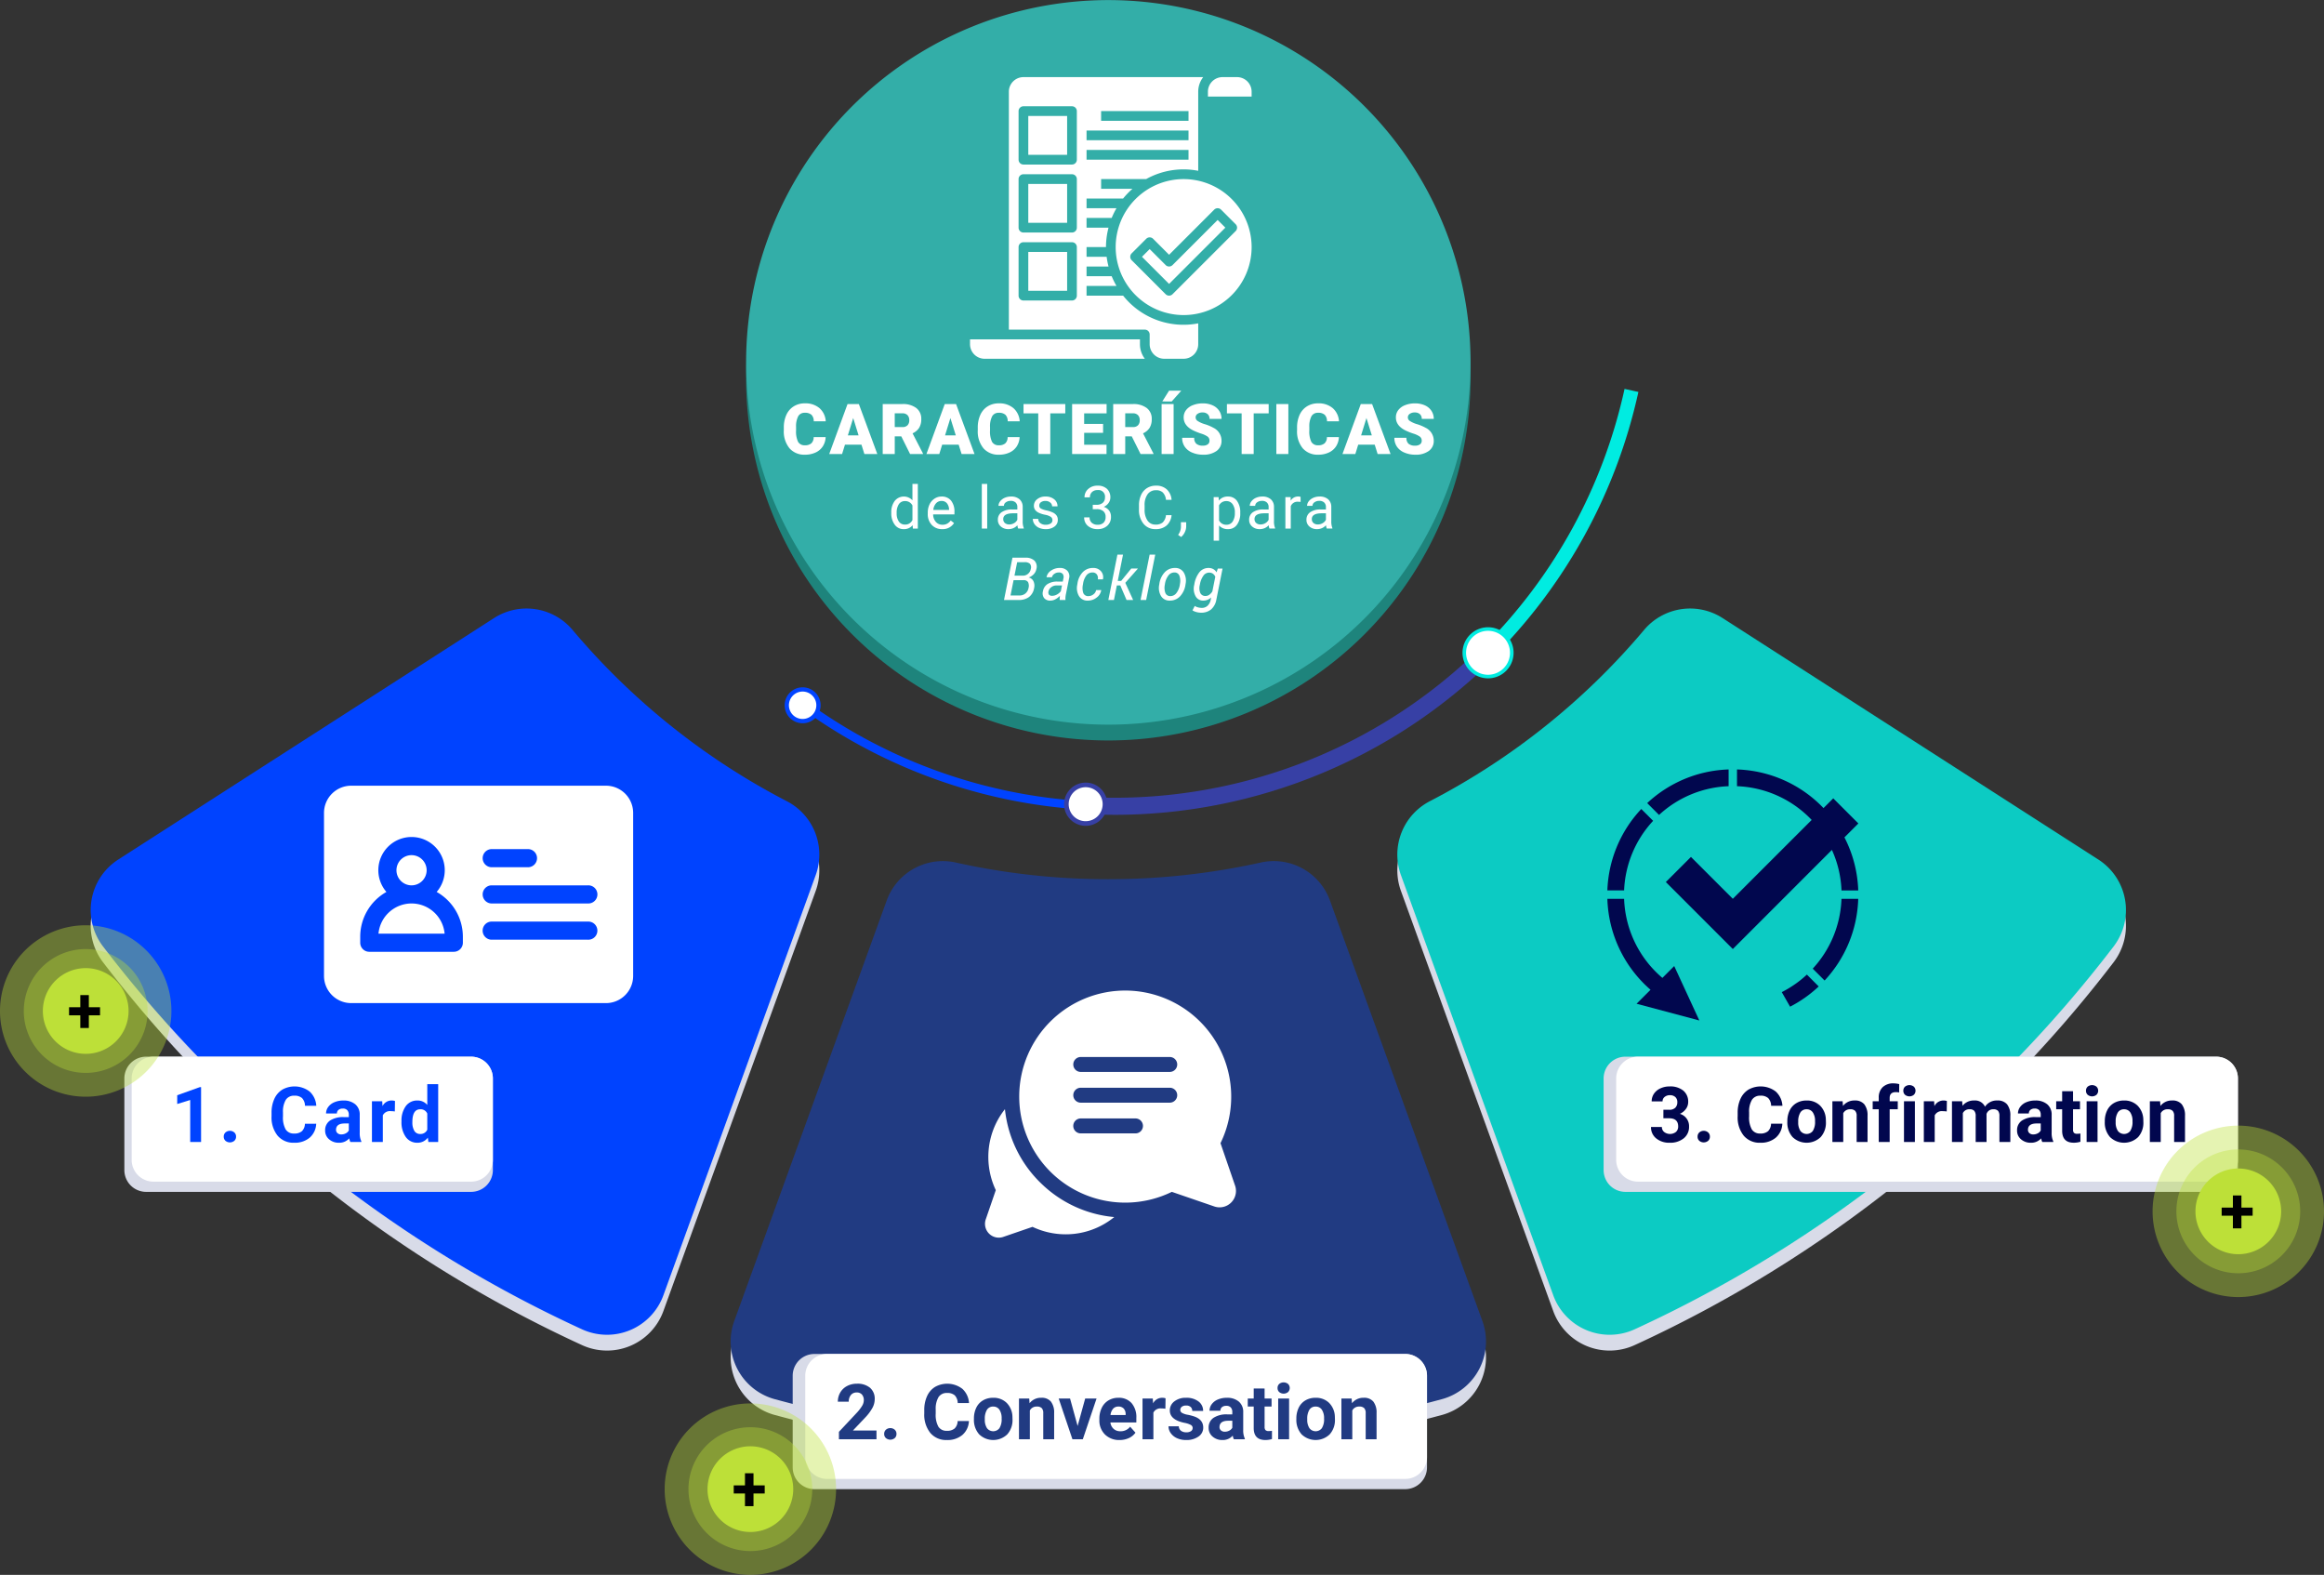 <svg xmlns="http://www.w3.org/2000/svg" xmlns:xlink="http://www.w3.org/1999/xlink" width="820" height="555.583" viewBox="0 0 820 555.583"><rect x="0" y="0" width="820" height="555.583" fill="#333333" stroke="none"/><defs><clipPath id="a"><rect width="757.628" height="525.343" fill="none"/></clipPath><clipPath id="b"><rect width="60.48" height="60.48" transform="translate(861.436 332.416)" fill="none"/></clipPath><clipPath id="c"><rect width="43.68" height="43.68" transform="translate(869.836 340.816)" fill="none"/></clipPath></defs><g transform="translate(-390 -1364)"><g transform="translate(422 1364)"><g clip-path="url(#a)"><path d="M351.049,285.658a188.729,188.729,0,0,1-103.46-38.133l1.815-2.389a184.8,184.8,0,0,0,101.812,37.527Z" fill="#0043ff"/><path d="M361.592,287.453q-5.3,0-10.626-.3l.335-5.991a184.012,184.012,0,0,0,139.346-52.9l4.226,4.259a190.15,190.15,0,0,1-133.281,54.934Z" fill="#3740a5"/><path d="M494.521,232.164,491,228.616A184.114,184.114,0,0,0,541.205,137.2l4.884,1.072a189.74,189.74,0,0,1-51.568,93.889Z" fill="#00ece1"/><path d="M256.422,246.838a5.583,5.583,0,1,1-7.192-3.259,5.583,5.583,0,0,1,7.192,3.259" fill="#fff"/><path d="M251.2,242.47a6.34,6.34,0,1,1-2.23.407A6.319,6.319,0,0,1,251.2,242.47Zm0,11.169a4.835,4.835,0,1,0-4.526-3.133A4.817,4.817,0,0,0,251.2,253.639Z" fill="#0043ff"/><path d="M500.878,227.342a8.376,8.376,0,1,1-10.788-4.89,8.375,8.375,0,0,1,10.788,4.89" fill="#fff"/><path d="M493.037,221.284a9.01,9.01,0,1,1-3.169.579A8.988,8.988,0,0,1,493.037,221.284Zm0,16.755a7.747,7.747,0,1,0-7.251-5.02A7.719,7.719,0,0,0,493.04,238.039Z" fill="#00ece1"/><path d="M357.436,281.31a6.8,6.8,0,1,1-8.762-3.971,6.8,6.8,0,0,1,8.762,3.971" fill="#fff"/><path d="M351.068,276.089a7.625,7.625,0,1,1-2.68.49A7.6,7.6,0,0,1,351.068,276.089Zm0,13.608a5.992,5.992,0,1,0-5.608-3.883A5.971,5.971,0,0,0,351.07,289.7Z" fill="#3740a5"/><path d="M359.062,315.745a247.737,247.737,0,0,1-53.889-5.9,21.076,21.076,0,0,0-24.328,13.46L227.083,471.578a21.112,21.112,0,0,0,14.193,27.578,448.706,448.706,0,0,0,235.569,0,21.109,21.109,0,0,0,14.193-27.577L437.277,323.3a21.08,21.08,0,0,0-24.329-13.461,247.71,247.71,0,0,1-53.886,5.9" fill="#d8dbe8"/><path d="M142.377,223.584,9.722,308.813a21.159,21.159,0,0,0-5.37,30.651A447.956,447.956,0,0,0,173.363,474.532a21.163,21.163,0,0,0,28.713-12.018l53.762-148.276a21.2,21.2,0,0,0-10.286-26.045,248.183,248.183,0,0,1-75.484-60.329,21.209,21.209,0,0,0-27.691-4.28" fill="#d8dbe8"/><path d="M462.284,314.239l53.761,148.277a21.163,21.163,0,0,0,28.713,12.018A447.972,447.972,0,0,0,713.77,339.465a21.159,21.159,0,0,0-5.371-30.651L575.745,223.585a21.209,21.209,0,0,0-27.691,4.28,248.187,248.187,0,0,1-75.485,60.329,21.2,21.2,0,0,0-10.285,26.045" fill="#d8dbe8"/><path d="M486.867,133.414A127.806,127.806,0,1,1,359.061,5.608,127.806,127.806,0,0,1,486.867,133.414" fill="#1e847c"/><path d="M359.062,310.169a247.737,247.737,0,0,1-53.889-5.9,21.076,21.076,0,0,0-24.328,13.46L227.083,466a21.112,21.112,0,0,0,14.193,27.578,448.706,448.706,0,0,0,235.569,0A21.109,21.109,0,0,0,491.038,466L437.277,317.725a21.08,21.08,0,0,0-24.329-13.461,247.71,247.71,0,0,1-53.886,5.9" fill="#213b82"/><path d="M142.377,218.007,9.722,303.236a21.16,21.16,0,0,0-5.37,30.652A447.975,447.975,0,0,0,173.363,468.956a21.164,21.164,0,0,0,28.713-12.019l53.762-148.276a21.2,21.2,0,0,0-10.286-26.045,248.183,248.183,0,0,1-75.484-60.329,21.209,21.209,0,0,0-27.691-4.28" fill="#0043ff"/><path d="M462.284,308.662l53.761,148.277a21.163,21.163,0,0,0,28.713,12.018A447.972,447.972,0,0,0,713.77,333.888a21.159,21.159,0,0,0-5.371-30.651L575.745,218.008a21.209,21.209,0,0,0-27.691,4.28,248.187,248.187,0,0,1-75.485,60.329,21.2,21.2,0,0,0-10.285,26.045" fill="#0ccbc3"/><path d="M474.928,73.9a127.806,127.806,0,1,1-169.8-61.931A127.806,127.806,0,0,1,474.928,73.9" fill="#33aea8"/><path d="M259.32,154.2a6.431,6.431,0,0,1-.992,3.25,5.993,5.993,0,0,1-2.549,2.185,8.662,8.662,0,0,1-3.746.775,6.917,6.917,0,0,1-5.471-2.264,9.34,9.34,0,0,1-2-6.391v-.871a10.674,10.674,0,0,1,.9-4.534,6.832,6.832,0,0,1,2.6-3,7.245,7.245,0,0,1,3.922-1.059,7.6,7.6,0,0,1,5.156,1.688,6.674,6.674,0,0,1,2.216,4.655H255.12a3.157,3.157,0,0,0-.811-2.312,3.337,3.337,0,0,0-2.324-.7,2.539,2.539,0,0,0-2.325,1.186,7.627,7.627,0,0,0-.774,3.789v1.247a8.432,8.432,0,0,0,.708,4.03,2.59,2.59,0,0,0,2.439,1.211,3.266,3.266,0,0,0,2.24-.69,2.928,2.928,0,0,0,.822-2.191Z" fill="#fff"/><path d="M271.961,156.877h-5.823l-1.017,3.293h-4.539l6.464-17.625h3.995l6.512,17.625h-4.564Zm-4.806-3.28h3.789l-1.9-6.113Z" fill="#fff"/><path d="M286.005,153.936h-2.3v6.233h-4.249V142.545h6.937a7.736,7.736,0,0,1,4.9,1.391,4.709,4.709,0,0,1,1.767,3.929,5.728,5.728,0,0,1-.744,3.048,5.284,5.284,0,0,1-2.33,1.959l3.679,7.116v.181h-4.551Zm-2.3-3.269h2.688a2.41,2.41,0,0,0,1.821-.637,2.461,2.461,0,0,0,.612-1.778,2.492,2.492,0,0,0-.618-1.79,2.391,2.391,0,0,0-1.815-.649H283.7Z" fill="#fff"/><path d="M306.259,156.877h-5.823l-1.017,3.293H294.88l6.464-17.625h3.995l6.512,17.625h-4.564Zm-4.806-3.28h3.789l-1.9-6.113Z" fill="#fff"/><path d="M327.759,154.2a6.451,6.451,0,0,1-.992,3.25,6,6,0,0,1-2.55,2.185,8.659,8.659,0,0,1-3.746.775A6.918,6.918,0,0,1,315,158.148a9.34,9.34,0,0,1-2-6.391v-.871a10.659,10.659,0,0,1,.9-4.534,6.824,6.824,0,0,1,2.6-3,7.25,7.25,0,0,1,3.922-1.059,7.6,7.6,0,0,1,5.156,1.688,6.679,6.679,0,0,1,2.217,4.655h-4.237a3.162,3.162,0,0,0-.812-2.312,3.335,3.335,0,0,0-2.324-.7,2.537,2.537,0,0,0-2.324,1.186,7.637,7.637,0,0,0-.775,3.789v1.247a8.417,8.417,0,0,0,.709,4.03,2.588,2.588,0,0,0,2.438,1.211,3.264,3.264,0,0,0,2.24-.69,2.929,2.929,0,0,0,.823-2.191Z" fill="#fff"/><path d="M343.873,145.825h-5.29v14.344h-4.249V145.825h-5.193v-3.28h14.732Z" fill="#fff"/><path d="M357.216,152.688h-6.682V156.9h7.892v3.268H346.285V142.544h12.166v3.281h-7.917v3.716h6.682Z" fill="#fff"/><path d="M367.325,153.936h-2.3v6.233h-4.249V142.545h6.937a7.736,7.736,0,0,1,4.9,1.391,4.709,4.709,0,0,1,1.767,3.929,5.728,5.728,0,0,1-.744,3.048,5.285,5.285,0,0,1-2.33,1.959l3.679,7.116v.181h-4.551Zm-2.3-3.269h2.688a2.41,2.41,0,0,0,1.821-.637,2.461,2.461,0,0,0,.612-1.778,2.492,2.492,0,0,0-.618-1.79,2.391,2.391,0,0,0-1.815-.649h-2.688Z" fill="#fff"/><path d="M382.1,160.17h-4.237V142.545H382.1Zm-1.609-22.346h4.308l-3.365,3.8-3.329-.006Z" fill="#fff"/><path d="M394.759,155.485a1.748,1.748,0,0,0-.66-1.453,8.234,8.234,0,0,0-2.318-1.077,22.231,22.231,0,0,1-2.711-1.077q-3.426-1.683-3.426-4.624a4.143,4.143,0,0,1,.853-2.584,5.521,5.521,0,0,1,2.415-1.744,9.41,9.41,0,0,1,3.511-.623,8.217,8.217,0,0,1,3.407.678,5.4,5.4,0,0,1,2.343,1.93,5.051,5.051,0,0,1,.835,2.863h-4.237a2.129,2.129,0,0,0-.66-1.67,2.573,2.573,0,0,0-1.785-.593,2.9,2.9,0,0,0-1.8.5,1.479,1.479,0,0,0,.067,2.506,9.147,9.147,0,0,0,2.554,1.137,15.7,15.7,0,0,1,3,1.266,5.045,5.045,0,0,1,2.857,4.539,4.3,4.3,0,0,1-1.744,3.631,7.746,7.746,0,0,1-4.781,1.32,9.488,9.488,0,0,1-3.879-.769,5.852,5.852,0,0,1-2.615-2.106,5.49,5.49,0,0,1-.877-3.081h4.26a2.7,2.7,0,0,0,.733,2.088,3.458,3.458,0,0,0,2.378.672,2.735,2.735,0,0,0,1.665-.454,1.5,1.5,0,0,0,.611-1.277" fill="#fff"/><path d="M415.643,145.825h-5.29v14.344H406.1V145.825h-5.193v-3.28h14.732Z" fill="#fff"/><rect width="4.237" height="17.625" transform="translate(418.345 142.544)" fill="#fff"/><path d="M440.414,154.2a6.431,6.431,0,0,1-.992,3.25,5.992,5.992,0,0,1-2.549,2.185,8.662,8.662,0,0,1-3.746.775,6.917,6.917,0,0,1-5.471-2.264,9.34,9.34,0,0,1-2-6.391v-.871a10.674,10.674,0,0,1,.9-4.534,6.832,6.832,0,0,1,2.6-3,7.245,7.245,0,0,1,3.922-1.059,7.6,7.6,0,0,1,5.156,1.688,6.674,6.674,0,0,1,2.216,4.655h-4.237a3.157,3.157,0,0,0-.811-2.312,3.337,3.337,0,0,0-2.324-.7,2.539,2.539,0,0,0-2.325,1.186,7.627,7.627,0,0,0-.774,3.789v1.247a8.432,8.432,0,0,0,.708,4.03,2.59,2.59,0,0,0,2.439,1.211,3.266,3.266,0,0,0,2.24-.69,2.928,2.928,0,0,0,.822-2.191Z" fill="#fff"/><path d="M453.055,156.877h-5.823l-1.017,3.293h-4.539l6.464-17.625h3.995l6.512,17.625h-4.564Zm-4.806-3.28h3.789l-1.9-6.113Z" fill="#fff"/><path d="M469.64,155.485a1.748,1.748,0,0,0-.66-1.453,8.234,8.234,0,0,0-2.318-1.077,22.235,22.235,0,0,1-2.711-1.077q-3.426-1.683-3.426-4.624a4.143,4.143,0,0,1,.853-2.584,5.521,5.521,0,0,1,2.415-1.744,9.41,9.41,0,0,1,3.511-.623,8.218,8.218,0,0,1,3.407.678,5.4,5.4,0,0,1,2.343,1.93,5.051,5.051,0,0,1,.835,2.863h-4.237a2.129,2.129,0,0,0-.66-1.67,2.573,2.573,0,0,0-1.785-.593,2.9,2.9,0,0,0-1.8.5,1.479,1.479,0,0,0,.067,2.506,9.146,9.146,0,0,0,2.554,1.137,15.7,15.7,0,0,1,3,1.266,5.045,5.045,0,0,1,2.857,4.539,4.3,4.3,0,0,1-1.744,3.631,7.746,7.746,0,0,1-4.781,1.32,9.489,9.489,0,0,1-3.879-.769,5.852,5.852,0,0,1-2.615-2.106,5.49,5.49,0,0,1-.877-3.081h4.26a2.7,2.7,0,0,0,.733,2.088,3.458,3.458,0,0,0,2.378.672,2.735,2.735,0,0,0,1.665-.454,1.5,1.5,0,0,0,.611-1.277" fill="#fff"/><path d="M282.481,180.828a6.494,6.494,0,0,1,1.21-4.106,4.116,4.116,0,0,1,6.255-.221v-5.783h1.9v15.75H290.1l-.093-1.19a3.861,3.861,0,0,1-3.168,1.4,3.789,3.789,0,0,1-3.143-1.579,6.574,6.574,0,0,1-1.215-4.122Zm1.9.216a4.924,4.924,0,0,0,.779,2.953,2.521,2.521,0,0,0,2.154,1.067,2.768,2.768,0,0,0,2.635-1.622v-5.1a2.789,2.789,0,0,0-2.615-1.569,2.531,2.531,0,0,0-2.174,1.077,5.421,5.421,0,0,0-.779,3.189" fill="#fff"/><path d="M300.439,186.673a4.851,4.851,0,0,1-3.671-1.481,5.5,5.5,0,0,1-1.415-3.964v-.348a6.649,6.649,0,0,1,.631-2.948,4.91,4.91,0,0,1,1.763-2.03,4.435,4.435,0,0,1,2.456-.734,4.159,4.159,0,0,1,3.363,1.425,6.175,6.175,0,0,1,1.2,4.082v.789H297.25a3.941,3.941,0,0,0,.959,2.651,3.012,3.012,0,0,0,2.333,1.009,3.288,3.288,0,0,0,1.7-.41,4.242,4.242,0,0,0,1.22-1.086l1.159.9a4.66,4.66,0,0,1-4.184,2.142m-.236-9.946a2.528,2.528,0,0,0-1.928.836,4.064,4.064,0,0,0-.964,2.343h5.558v-.144a3.61,3.61,0,0,0-.779-2.24,2.383,2.383,0,0,0-1.887-.795" fill="#fff"/><rect width="1.897" height="15.75" transform="translate(314.423 170.718)" fill="#fff"/><path d="M327.255,186.467a3.98,3.98,0,0,1-.266-1.169,4.233,4.233,0,0,1-3.158,1.374,3.92,3.92,0,0,1-2.692-.927,3.007,3.007,0,0,1-1.051-2.354,3.133,3.133,0,0,1,1.318-2.691,6.206,6.206,0,0,1,3.707-.959h1.846v-.871a2.134,2.134,0,0,0-.6-1.585,2.393,2.393,0,0,0-1.754-.589,2.77,2.77,0,0,0-1.7.512,1.511,1.511,0,0,0-.687,1.241h-1.907a2.617,2.617,0,0,1,.589-1.605,4.02,4.02,0,0,1,1.6-1.225,5.379,5.379,0,0,1,2.22-.451,4.385,4.385,0,0,1,3,.958,3.457,3.457,0,0,1,1.128,2.64v5.108a6.231,6.231,0,0,0,.39,2.429v.164Zm-3.147-1.445a3.326,3.326,0,0,0,1.691-.462,2.8,2.8,0,0,0,1.16-1.2v-2.276h-1.488q-3.486,0-3.486,2.041a1.726,1.726,0,0,0,.6,1.394,2.286,2.286,0,0,0,1.528.5" fill="#fff"/><path d="M339.339,183.524a1.4,1.4,0,0,0-.581-1.194,5.554,5.554,0,0,0-2.019-.734,9.548,9.548,0,0,1-2.287-.738,3.247,3.247,0,0,1-1.251-1.025,2.45,2.45,0,0,1-.4-1.414,2.875,2.875,0,0,1,1.155-2.308,4.5,4.5,0,0,1,2.947-.943,4.647,4.647,0,0,1,3.061.973,3.1,3.1,0,0,1,1.173,2.492h-1.907a1.714,1.714,0,0,0-.661-1.343,2.484,2.484,0,0,0-1.666-.564,2.6,2.6,0,0,0-1.621.451,1.423,1.423,0,0,0-.584,1.179,1.15,1.15,0,0,0,.543,1.036,6.676,6.676,0,0,0,1.965.667,10.292,10.292,0,0,1,2.3.758,3.364,3.364,0,0,1,1.307,1.061,2.612,2.612,0,0,1,.426,1.513,2.839,2.839,0,0,1-1.189,2.384,4.985,4.985,0,0,1-3.087.9,5.589,5.589,0,0,1-2.358-.471A3.837,3.837,0,0,1,333,184.883a3.174,3.174,0,0,1-.579-1.83h1.9a1.96,1.96,0,0,0,.764,1.512,2.958,2.958,0,0,0,1.881.559,3.061,3.061,0,0,0,1.729-.436,1.34,1.34,0,0,0,.651-1.164" fill="#fff"/><path d="M353.569,178.08h1.425a3.131,3.131,0,0,0,2.113-.708,2.363,2.363,0,0,0,.769-1.855,2.316,2.316,0,0,0-2.615-2.625,2.723,2.723,0,0,0-1.964.7,2.457,2.457,0,0,0-.733,1.861h-1.9a3.807,3.807,0,0,1,1.3-2.948,4.73,4.73,0,0,1,3.3-1.174,4.675,4.675,0,0,1,3.312,1.117,4.04,4.04,0,0,1,1.2,3.108,3.279,3.279,0,0,1-.631,1.886,3.8,3.8,0,0,1-1.718,1.364,3.663,3.663,0,0,1,1.9,1.293,3.582,3.582,0,0,1,.672,2.2,4.07,4.07,0,0,1-1.312,3.188,4.913,4.913,0,0,1-3.415,1.18,5.042,5.042,0,0,1-3.42-1.139,3.775,3.775,0,0,1-1.317-3h1.907a2.44,2.44,0,0,0,.769,1.887,2.924,2.924,0,0,0,2.061.707,2.867,2.867,0,0,0,2.1-.717,2.763,2.763,0,0,0,.728-2.061,2.5,2.5,0,0,0-.8-2,3.485,3.485,0,0,0-2.307-.719h-1.425Z" fill="#fff"/><path d="M381.375,181.73a5.491,5.491,0,0,1-1.748,3.655,5.725,5.725,0,0,1-3.912,1.287,5.259,5.259,0,0,1-4.24-1.9,7.633,7.633,0,0,1-1.594-5.076v-1.436a8.5,8.5,0,0,1,.743-3.66,5.563,5.563,0,0,1,2.107-2.426,5.876,5.876,0,0,1,3.159-.845,5.392,5.392,0,0,1,3.814,1.328,5.553,5.553,0,0,1,1.671,3.675H379.4a4.287,4.287,0,0,0-1.112-2.591,3.361,3.361,0,0,0-2.394-.8,3.526,3.526,0,0,0-2.959,1.4,6.41,6.41,0,0,0-1.072,3.972v1.446a6.587,6.587,0,0,0,1.016,3.87,3.279,3.279,0,0,0,2.84,1.437,3.784,3.784,0,0,0,2.517-.744,4.12,4.12,0,0,0,1.164-2.589Z" fill="#fff"/><path d="M384.753,189.441l-1.077-.738a4.946,4.946,0,0,0,1.005-2.769v-1.713h1.856v1.488a4.665,4.665,0,0,1-.508,2.071,4.843,4.843,0,0,1-1.276,1.661" fill="#fff"/><path d="M405.608,181.044a6.635,6.635,0,0,1-1.159,4.08,3.713,3.713,0,0,1-3.137,1.549,4.065,4.065,0,0,1-3.179-1.282v5.342h-1.9v-15.36h1.733l.092,1.23a3.909,3.909,0,0,1,3.22-1.435,3.785,3.785,0,0,1,3.163,1.507,6.718,6.718,0,0,1,1.164,4.194Zm-1.9-.216a4.908,4.908,0,0,0-.8-2.964,2.577,2.577,0,0,0-2.194-1.086,2.787,2.787,0,0,0-2.584,1.528v5.3a2.791,2.791,0,0,0,2.6,1.518,2.565,2.565,0,0,0,2.169-1.081,5.358,5.358,0,0,0,.8-3.215" fill="#fff"/><path d="M415.917,186.467a4.006,4.006,0,0,1-.267-1.169,4.23,4.23,0,0,1-3.158,1.374,3.916,3.916,0,0,1-2.691-.927,3,3,0,0,1-1.052-2.354,3.136,3.136,0,0,1,1.318-2.691,6.208,6.208,0,0,1,3.707-.959h1.846v-.871a2.134,2.134,0,0,0-.6-1.585,2.392,2.392,0,0,0-1.754-.589,2.772,2.772,0,0,0-1.7.512,1.511,1.511,0,0,0-.687,1.241h-1.907a2.613,2.613,0,0,1,.59-1.605,4.014,4.014,0,0,1,1.6-1.225,5.371,5.371,0,0,1,2.219-.451,4.388,4.388,0,0,1,3.005.958,3.463,3.463,0,0,1,1.128,2.64v5.108a6.233,6.233,0,0,0,.389,2.429v.164Zm-3.148-1.445a3.33,3.33,0,0,0,1.692-.462,2.8,2.8,0,0,0,1.159-1.2v-2.276h-1.487q-3.486,0-3.487,2.041a1.729,1.729,0,0,0,.6,1.394,2.287,2.287,0,0,0,1.528.5" fill="#fff"/><path d="M426.9,177.075a5.665,5.665,0,0,0-.933-.072,2.5,2.5,0,0,0-2.533,1.59v7.875h-1.9v-11.1h1.845l.031,1.282a2.954,2.954,0,0,1,2.645-1.487,1.95,1.95,0,0,1,.841.143Z" fill="#fff"/><path d="M436.135,186.467a4.005,4.005,0,0,1-.267-1.169,4.23,4.23,0,0,1-3.158,1.374,3.92,3.92,0,0,1-2.692-.927,3.007,3.007,0,0,1-1.051-2.354,3.136,3.136,0,0,1,1.318-2.691,6.206,6.206,0,0,1,3.707-.959h1.846v-.871a2.134,2.134,0,0,0-.6-1.585,2.392,2.392,0,0,0-1.754-.589,2.772,2.772,0,0,0-1.7.512,1.511,1.511,0,0,0-.687,1.241h-1.907a2.613,2.613,0,0,1,.59-1.605,4.007,4.007,0,0,1,1.6-1.225,5.371,5.371,0,0,1,2.219-.451,4.388,4.388,0,0,1,3.005.958,3.463,3.463,0,0,1,1.128,2.64v5.108a6.234,6.234,0,0,0,.389,2.429v.164Zm-3.148-1.445a3.33,3.33,0,0,0,1.692-.462,2.8,2.8,0,0,0,1.159-1.2v-2.276h-1.487q-3.486,0-3.487,2.041a1.728,1.728,0,0,0,.6,1.394,2.287,2.287,0,0,0,1.528.5" fill="#fff"/><path d="M322.254,211.668l2.983-14.93h4.594a4.42,4.42,0,0,1,3.138,1.027,3.043,3.043,0,0,1,.7,3.015,3.608,3.608,0,0,1-.943,1.817,4.469,4.469,0,0,1-1.784,1.129,2.42,2.42,0,0,1,1.707,1.327,3.688,3.688,0,0,1,.231,2.4,4.939,4.939,0,0,1-1.856,3.2,6.005,6.005,0,0,1-3.589,1.015Zm3.373-6.993-1.077,5.4h3.2a3.16,3.16,0,0,0,2.025-.688,3.194,3.194,0,0,0,1.123-1.916,3.054,3.054,0,0,0-.149-2.094,1.728,1.728,0,0,0-1.625-.705Zm.318-1.589h3.025a2.711,2.711,0,0,0,1.717-.631,2.8,2.8,0,0,0,1.01-1.718,1.975,1.975,0,0,0-.3-1.845,2.587,2.587,0,0,0-1.882-.564H326.9Z" fill="#fff"/><path d="M341.9,211.668c0-.335.007-.611.021-.826s.037-.436.071-.661a6.348,6.348,0,0,1-1.573,1.215,3.677,3.677,0,0,1-1.78.486,2.688,2.688,0,0,1-2.24-.907A2.8,2.8,0,0,1,336,208.55a3.683,3.683,0,0,1,1.666-2.538,6.328,6.328,0,0,1,3.43-.845h1.9l.215-1.1a1.866,1.866,0,0,0-.225-1.574,1.732,1.732,0,0,0-1.436-.539,2.591,2.591,0,0,0-1.558.507,1.939,1.939,0,0,0-.831,1.185h-1.877l-.02-.062a3.477,3.477,0,0,1,1.538-2.25,5.26,5.26,0,0,1,3.179-.969,3.487,3.487,0,0,1,2.61.979,2.894,2.894,0,0,1,.61,2.742l-1.067,5.343a10.282,10.282,0,0,0-.184,1.159,5.536,5.536,0,0,0,0,1.077Zm-2.625-1.477a3.442,3.442,0,0,0,1.692-.482,4.031,4.031,0,0,0,1.333-1.138l.41-2.04h-1.958a2.911,2.911,0,0,0-1.826.625,2.376,2.376,0,0,0-.963,1.435,1.418,1.418,0,0,0,.153,1.195,1.4,1.4,0,0,0,1.159.4" fill="#fff"/><path d="M352.121,210.294a2.72,2.72,0,0,0,1.687-.622,2.357,2.357,0,0,0,.948-1.511h1.774l.021.062a3.9,3.9,0,0,1-1.6,2.579,4.9,4.9,0,0,1-3.076,1.081,3.453,3.453,0,0,1-3.169-1.6,5.579,5.579,0,0,1-.615-3.947l.072-.431a7.325,7.325,0,0,1,1.82-3.994,4.868,4.868,0,0,1,3.727-1.543,3.466,3.466,0,0,1,2.764,1.154,3.209,3.209,0,0,1,.692,2.825l-.021.051H355.35a2.194,2.194,0,0,0-.348-1.753,1.814,1.814,0,0,0-1.538-.688,2.606,2.606,0,0,0-2.225,1.158,6.41,6.41,0,0,0-1.087,2.785l-.072.43a5.645,5.645,0,0,0,.144,2.863,1.8,1.8,0,0,0,1.9,1.1" fill="#fff"/><path d="M363.281,206.531h-1.21l-1.025,5.137h-1.979l3.2-16h1.979l-1.856,9.269h1.2l3.558-4.368h2.3l.02.052-4.419,4.993,2.768,6.05h-2.327Z" fill="#fff"/><path d="M372.411,211.668h-1.979l3.2-16h1.979Z" fill="#fff"/><path d="M377.061,206.017a7.493,7.493,0,0,1,1.881-4.106,4.826,4.826,0,0,1,3.635-1.543,3.441,3.441,0,0,1,3.1,1.6,5.634,5.634,0,0,1,.641,4.045l-.031.227a7.5,7.5,0,0,1-1.892,4.106,4.839,4.839,0,0,1-3.635,1.533,3.445,3.445,0,0,1-3.1-1.6,5.578,5.578,0,0,1-.63-4.039Zm1.948.221a5.362,5.362,0,0,0,.179,2.944,1.8,1.8,0,0,0,1.821,1.112,2.611,2.611,0,0,0,2.132-1.162,6.377,6.377,0,0,0,1.159-2.894l.031-.226a5.352,5.352,0,0,0-.2-2.928,1.79,1.79,0,0,0-1.8-1.127,2.6,2.6,0,0,0-2.138,1.168,6.424,6.424,0,0,0-1.153,2.887Z" fill="#fff"/><path d="M389.41,206.121a9.189,9.189,0,0,1,1.831-4.3,4.091,4.091,0,0,1,3.224-1.451,3.3,3.3,0,0,1,1.631.4,3.09,3.09,0,0,1,1.158,1.138l.431-1.333h1.682l-2.185,10.951a5.831,5.831,0,0,1-1.85,3.461,5.426,5.426,0,0,1-3.605,1.164,6.214,6.214,0,0,1-1.553-.225,4.855,4.855,0,0,1-1.42-.6l.81-1.568a3.392,3.392,0,0,0,1.107.5,5.121,5.121,0,0,0,1.374.19,2.867,2.867,0,0,0,2.056-.774,3.942,3.942,0,0,0,1.092-2.149l.154-.758a3.965,3.965,0,0,1-2.81,1.117,2.956,2.956,0,0,1-2.711-1.6,5.5,5.5,0,0,1-.457-3.942Zm1.938.215a4.49,4.49,0,0,0,.154,2.83,1.881,1.881,0,0,0,1.866,1.076,2.229,2.229,0,0,0,1.318-.415,4.147,4.147,0,0,0,1.081-1.184l1.036-5.168a2.476,2.476,0,0,0-.82-1.067,2.216,2.216,0,0,0-1.343-.4,2.468,2.468,0,0,0-2.056,1.123,7.445,7.445,0,0,0-1.2,2.989Z" fill="#fff"/><path d="M134.224,420.468H19.56a7.68,7.68,0,0,1-7.68-7.68V380.46a7.681,7.681,0,0,1,7.68-7.68H134.224a7.68,7.68,0,0,1,7.68,7.68v32.328a7.679,7.679,0,0,1-7.68,7.68" fill="#d8dbe8"/><path d="M134.224,416.859H22.136a7.679,7.679,0,0,1-7.68-7.68V380.461a7.68,7.68,0,0,1,7.68-7.68H134.224a7.68,7.68,0,0,1,7.68,7.68v28.718a7.679,7.679,0,0,1-7.68,7.68" fill="#fff"/><path d="M38.947,402.872H35.11V388.059l-4.582,1.414v-3.094l8.007-2.868h.412Z" fill="#0043ff"/><path d="M46.946,400.987a1.932,1.932,0,0,1,.618-1.487,2.4,2.4,0,0,1,3.107,0,1.932,1.932,0,0,1,.618,1.487,1.908,1.908,0,0,1-.611,1.468,2.441,2.441,0,0,1-3.121,0,1.908,1.908,0,0,1-.611-1.468" fill="#0043ff"/><path d="M79.571,396.432a6.838,6.838,0,0,1-2.3,4.913,8.09,8.09,0,0,1-5.477,1.793,7.276,7.276,0,0,1-5.85-2.5,10.265,10.265,0,0,1-2.132-6.872V392.58a11.6,11.6,0,0,1,.983-4.913,7.361,7.361,0,0,1,2.809-3.259,8.774,8.774,0,0,1,9.634.657A7.357,7.357,0,0,1,79.6,390.1H75.614a4.038,4.038,0,0,0-1.043-2.716,3.86,3.86,0,0,0-2.729-.844,3.384,3.384,0,0,0-2.98,1.428,8,8,0,0,0-1.017,4.429v1.461a8.561,8.561,0,0,0,.95,4.581,3.322,3.322,0,0,0,3,1.447,3.929,3.929,0,0,0,2.755-.843,3.81,3.81,0,0,0,1.043-2.609Z" fill="#0043ff"/><path d="M91.621,402.873a4.274,4.274,0,0,1-.385-1.288,4.644,4.644,0,0,1-3.625,1.554,5.1,5.1,0,0,1-3.5-1.222,3.928,3.928,0,0,1-1.388-3.081,4.059,4.059,0,0,1,1.693-3.506A8.35,8.35,0,0,1,89.31,394.1h1.767v-.825a2.364,2.364,0,0,0-.512-1.592,2.008,2.008,0,0,0-1.613-.6,2.287,2.287,0,0,0-1.521.465,1.577,1.577,0,0,0-.551,1.274H83.043a3.849,3.849,0,0,1,.77-2.31,5.092,5.092,0,0,1,2.177-1.667,7.94,7.94,0,0,1,3.161-.6,6.267,6.267,0,0,1,4.216,1.334,4.671,4.671,0,0,1,1.56,3.752v6.228a6.863,6.863,0,0,0,.572,3.094v.226ZM88.447,400.2a3.3,3.3,0,0,0,1.567-.379,2.491,2.491,0,0,0,1.063-1.016V396.34H89.642q-2.881,0-3.067,1.991l-.013.227a1.536,1.536,0,0,0,.5,1.181,1.961,1.961,0,0,0,1.381.465" fill="#0043ff"/><path d="M107.31,392.1a10.382,10.382,0,0,0-1.381-.106,2.812,2.812,0,0,0-2.855,1.473v9.4H99.236V388.5h3.626l.106,1.713a3.555,3.555,0,0,1,3.2-1.978,3.987,3.987,0,0,1,1.195.173Z" fill="#0043ff"/><path d="M109.666,395.583a8.666,8.666,0,0,1,1.507-5.353,4.892,4.892,0,0,1,4.123-1.991,4.4,4.4,0,0,1,3.466,1.566v-7.33h3.852v20.4h-3.466l-.186-1.528a4.516,4.516,0,0,1-3.692,1.793,4.875,4.875,0,0,1-4.07-2,8.931,8.931,0,0,1-1.534-5.556m3.838.272a5.694,5.694,0,0,0,.7,3.108,2.289,2.289,0,0,0,2.045,1.081,2.566,2.566,0,0,0,2.509-1.507v-5.7a2.528,2.528,0,0,0-2.483-1.507q-2.775,0-2.775,4.522" fill="#0043ff"/><path d="M749.948,420.468H541.5a7.68,7.68,0,0,1-7.68-7.68V380.46a7.681,7.681,0,0,1,7.68-7.68H749.948a7.68,7.68,0,0,1,7.68,7.68v32.328a7.679,7.679,0,0,1-7.68,7.68" fill="#d8dbe8"/><path d="M749.948,416.859H545.932a7.68,7.68,0,0,1-7.68-7.68V380.461a7.681,7.681,0,0,1,7.68-7.68H749.948a7.68,7.68,0,0,1,7.68,7.68v28.718a7.679,7.679,0,0,1-7.68,7.68" fill="#fff"/><path d="M554.915,391.505h2.045a2.883,2.883,0,0,0,2.165-.73,2.677,2.677,0,0,0,.7-1.939,2.364,2.364,0,0,0-.7-1.819,2.7,2.7,0,0,0-1.919-.652,2.834,2.834,0,0,0-1.846.605,1.933,1.933,0,0,0-.744,1.574h-3.838a4.722,4.722,0,0,1,.817-2.716,5.438,5.438,0,0,1,2.284-1.879,7.615,7.615,0,0,1,3.234-.677,7.231,7.231,0,0,1,4.807,1.467,5.006,5.006,0,0,1,1.739,4.043,4.068,4.068,0,0,1-.81,2.444,5.265,5.265,0,0,1-2.125,1.714,4.5,4.5,0,0,1,3.241,4.514,5.088,5.088,0,0,1-1.879,4.13,7.554,7.554,0,0,1-4.973,1.554,7.157,7.157,0,0,1-4.734-1.528,4.983,4.983,0,0,1-1.84-4.037h3.838a2.221,2.221,0,0,0,.817,1.78,3.4,3.4,0,0,0,4.156-.034,2.5,2.5,0,0,0,.777-1.918q0-2.895-3.187-2.895h-2.032Z" fill="#01074e"/><path d="M566.974,400.987a1.935,1.935,0,0,1,.617-1.487,2.4,2.4,0,0,1,3.108,0,1.935,1.935,0,0,1,.617,1.487,1.908,1.908,0,0,1-.611,1.468,2.441,2.441,0,0,1-3.121,0,1.907,1.907,0,0,1-.61-1.468" fill="#01074e"/><path d="M596.879,396.432a6.845,6.845,0,0,1-2.3,4.913,8.1,8.1,0,0,1-5.478,1.793,7.276,7.276,0,0,1-5.85-2.5,10.264,10.264,0,0,1-2.131-6.872V392.58a11.58,11.58,0,0,1,.983-4.913,7.359,7.359,0,0,1,2.808-3.259,8.776,8.776,0,0,1,9.635.657,7.352,7.352,0,0,1,2.363,5.033h-3.984a4.034,4.034,0,0,0-1.042-2.716,3.862,3.862,0,0,0-2.729-.844,3.386,3.386,0,0,0-2.981,1.428,8,8,0,0,0-1.016,4.429v1.461a8.552,8.552,0,0,0,.95,4.581,3.319,3.319,0,0,0,2.994,1.447,3.932,3.932,0,0,0,2.756-.843,3.81,3.81,0,0,0,1.042-2.609Z" fill="#01074e"/><path d="M598.645,395.556a8.531,8.531,0,0,1,.823-3.811,6.031,6.031,0,0,1,2.371-2.59,6.923,6.923,0,0,1,3.592-.916,6.542,6.542,0,0,1,4.747,1.779,7.142,7.142,0,0,1,2.052,4.834l.027.983a7.514,7.514,0,0,1-1.846,5.305,7.152,7.152,0,0,1-9.913.006,7.641,7.641,0,0,1-1.853-5.418Zm3.838.272a5.369,5.369,0,0,0,.771,3.133,2.765,2.765,0,0,0,4.381.013,5.872,5.872,0,0,0,.784-3.425,5.313,5.313,0,0,0-.784-3.112,2.545,2.545,0,0,0-2.2-1.1,2.5,2.5,0,0,0-2.177,1.1,5.968,5.968,0,0,0-.771,3.4" fill="#01074e"/><path d="M618.153,388.5l.12,1.66a5.013,5.013,0,0,1,4.13-1.926,4.175,4.175,0,0,1,3.4,1.341,6.268,6.268,0,0,1,1.141,4.011v9.282H623.1v-9.211a2.5,2.5,0,0,0-.53-1.776,2.378,2.378,0,0,0-1.767-.553,2.641,2.641,0,0,0-2.43,1.385v10.155H614.54V388.5Z" fill="#01074e"/><path d="M630.9,402.872V391.319h-2.138V388.5H630.9v-1.222a4.963,4.963,0,0,1,1.388-3.752,5.375,5.375,0,0,1,3.884-1.334,9.011,9.011,0,0,1,1.952.263l-.039,2.95a4.937,4.937,0,0,0-1.169-.119q-2.164,0-2.164,2.049V388.5h2.854v2.815h-2.854v11.553Z" fill="#01074e"/><path d="M639.572,384.786a1.89,1.89,0,0,1,.578-1.421,2.489,2.489,0,0,1,3.141,0,2.028,2.028,0,0,1-.007,2.855,2.461,2.461,0,0,1-3.121,0,1.884,1.884,0,0,1-.591-1.434m4.077,18.086H639.8V388.5h3.851Z" fill="#01074e"/><path d="M654.883,392.1A10.394,10.394,0,0,0,653.5,392a2.811,2.811,0,0,0-2.855,1.473v9.4h-3.838V388.5h3.625l.107,1.713a3.555,3.555,0,0,1,3.2-1.978,3.991,3.991,0,0,1,1.195.173Z" fill="#01074e"/><path d="M660.328,388.5l.119,1.606a5.05,5.05,0,0,1,4.13-1.872,3.834,3.834,0,0,1,3.812,2.191,4.932,4.932,0,0,1,4.315-2.191,4.279,4.279,0,0,1,3.479,1.362,6.249,6.249,0,0,1,1.143,4.1v9.176h-3.852v-9.183A2.741,2.741,0,0,0,673,391.9a2.112,2.112,0,0,0-1.686-.567,2.4,2.4,0,0,0-2.39,1.651l.013,9.889h-3.838V393.7a2.707,2.707,0,0,0-.491-1.809,2.135,2.135,0,0,0-1.673-.56,2.487,2.487,0,0,0-2.364,1.358v10.182h-3.838V388.5Z" fill="#01074e"/><path d="M688.6,402.873a4.272,4.272,0,0,1-.385-1.288,4.644,4.644,0,0,1-3.625,1.554,5.1,5.1,0,0,1-3.5-1.222,3.928,3.928,0,0,1-1.388-3.081,4.059,4.059,0,0,1,1.693-3.506,8.348,8.348,0,0,1,4.893-1.234h1.766v-.825a2.369,2.369,0,0,0-.511-1.592,2.011,2.011,0,0,0-1.614-.6,2.284,2.284,0,0,0-1.52.465,1.577,1.577,0,0,0-.551,1.274h-3.838a3.857,3.857,0,0,1,.771-2.31,5.092,5.092,0,0,1,2.177-1.667,7.94,7.94,0,0,1,3.161-.6,6.269,6.269,0,0,1,4.216,1.334,4.671,4.671,0,0,1,1.56,3.752v6.228a6.892,6.892,0,0,0,.571,3.094v.226Zm-3.173-2.669a3.3,3.3,0,0,0,1.566-.379,2.477,2.477,0,0,0,1.062-1.016V396.34h-1.434q-2.88,0-3.068,1.991l-.013.227a1.537,1.537,0,0,0,.505,1.181,1.964,1.964,0,0,0,1.382.465" fill="#01074e"/><path d="M699.449,384.972V388.5h2.457v2.816h-2.457v7.171a1.707,1.707,0,0,0,.306,1.141,1.527,1.527,0,0,0,1.168.346,6.032,6.032,0,0,0,1.129-.094v2.908a7.87,7.87,0,0,1-2.324.346q-4.037,0-4.117-4.077V391.32h-2.1V388.5h2.1v-3.532Z" fill="#01074e"/><path d="M704.018,384.786a1.89,1.89,0,0,1,.577-1.421,2.489,2.489,0,0,1,3.141,0,2.029,2.029,0,0,1-.006,2.855,2.461,2.461,0,0,1-3.121,0,1.884,1.884,0,0,1-.591-1.434m4.076,18.086h-3.851V388.5h3.851Z" fill="#01074e"/><path d="M710.657,395.556a8.532,8.532,0,0,1,.823-3.811,6.028,6.028,0,0,1,2.37-2.59,6.927,6.927,0,0,1,3.593-.916,6.542,6.542,0,0,1,4.747,1.779,7.147,7.147,0,0,1,2.052,4.834l.026.983a7.513,7.513,0,0,1-1.845,5.305,7.152,7.152,0,0,1-9.913.006,7.636,7.636,0,0,1-1.853-5.418Zm3.838.272a5.377,5.377,0,0,0,.77,3.133,2.766,2.766,0,0,0,4.382.013,5.871,5.871,0,0,0,.784-3.425,5.313,5.313,0,0,0-.784-3.112,2.546,2.546,0,0,0-2.2-1.1,2.5,2.5,0,0,0-2.178,1.1,5.977,5.977,0,0,0-.77,3.4" fill="#01074e"/><path d="M730.165,388.5l.119,1.66a5.017,5.017,0,0,1,4.13-1.926,4.171,4.171,0,0,1,3.4,1.341,6.256,6.256,0,0,1,1.143,4.011v9.282h-3.838v-9.211a2.5,2.5,0,0,0-.531-1.776,2.377,2.377,0,0,0-1.766-.553,2.638,2.638,0,0,0-2.43,1.385v10.155h-3.838V388.5Z" fill="#01074e"/><path d="M463.822,525.343H255.373a7.68,7.68,0,0,1-7.68-7.68V485.335a7.681,7.681,0,0,1,7.68-7.68H463.822a7.68,7.68,0,0,1,7.68,7.68v32.328a7.679,7.679,0,0,1-7.68,7.68" fill="#d8dbe8"/><path d="M463.822,521.733H259.806a7.68,7.68,0,0,1-7.68-7.68V485.335a7.681,7.681,0,0,1,7.68-7.68H463.822a7.68,7.68,0,0,1,7.68,7.68v28.718a7.679,7.679,0,0,1-7.68,7.68" fill="#fff"/><path d="M277.262,507.747H264.009v-2.629l6.254-6.667a15.379,15.379,0,0,0,1.906-2.456,3.943,3.943,0,0,0,.618-1.992,2.956,2.956,0,0,0-.651-2.026,2.351,2.351,0,0,0-1.859-.737,2.532,2.532,0,0,0-2.052.9,3.55,3.55,0,0,0-.75,2.357h-3.851a6.333,6.333,0,0,1,.843-3.226,5.942,5.942,0,0,1,2.384-2.292,7.249,7.249,0,0,1,3.493-.83,6.859,6.859,0,0,1,4.64,1.435,5.071,5.071,0,0,1,1.653,4.05,6.5,6.5,0,0,1-.743,2.922,16.281,16.281,0,0,1-2.549,3.465l-4.4,4.635h8.313Z" fill="#213b82"/><path d="M279.971,505.861a1.932,1.932,0,0,1,.618-1.487,2.4,2.4,0,0,1,3.107,0,1.935,1.935,0,0,1,.617,1.487,1.9,1.9,0,0,1-.611,1.468,2.439,2.439,0,0,1-3.12,0,1.908,1.908,0,0,1-.611-1.468" fill="#213b82"/><path d="M309.877,501.306a6.841,6.841,0,0,1-2.3,4.913,8.093,8.093,0,0,1-5.478,1.793,7.274,7.274,0,0,1-5.849-2.5,10.265,10.265,0,0,1-2.132-6.872v-1.183a11.6,11.6,0,0,1,.983-4.913,7.354,7.354,0,0,1,2.809-3.259,8.774,8.774,0,0,1,9.634.657,7.357,7.357,0,0,1,2.364,5.033h-3.985a4.033,4.033,0,0,0-1.042-2.716,3.86,3.86,0,0,0-2.729-.844,3.387,3.387,0,0,0-2.981,1.428,8,8,0,0,0-1.016,4.429v1.461a8.561,8.561,0,0,0,.95,4.581,3.32,3.32,0,0,0,2.994,1.447,3.931,3.931,0,0,0,2.756-.843,3.806,3.806,0,0,0,1.042-2.609Z" fill="#213b82"/><path d="M311.643,500.43a8.532,8.532,0,0,1,.823-3.811,6.025,6.025,0,0,1,2.371-2.59,6.921,6.921,0,0,1,3.592-.916,6.542,6.542,0,0,1,4.747,1.779,7.147,7.147,0,0,1,2.052,4.834l.026.983a7.513,7.513,0,0,1-1.845,5.3,7.152,7.152,0,0,1-9.913.006,7.641,7.641,0,0,1-1.853-5.418Zm3.838.272a5.369,5.369,0,0,0,.771,3.133,2.765,2.765,0,0,0,4.381.013,5.871,5.871,0,0,0,.784-3.425,5.313,5.313,0,0,0-.784-3.112,2.545,2.545,0,0,0-2.2-1.1,2.5,2.5,0,0,0-2.177,1.1,5.968,5.968,0,0,0-.771,3.4" fill="#213b82"/><path d="M331.151,493.378l.119,1.66a5.016,5.016,0,0,1,4.131-1.926,4.171,4.171,0,0,1,3.4,1.341,6.262,6.262,0,0,1,1.142,4.011v9.282H336.1v-9.211a2.5,2.5,0,0,0-.53-1.776,2.378,2.378,0,0,0-1.767-.553,2.641,2.641,0,0,0-2.43,1.385v10.155h-3.838V493.378Z" fill="#213b82"/><path d="M348.228,503.059l2.669-9.681h4.011l-4.847,14.368h-3.666l-4.847-14.368h4.011Z" fill="#213b82"/><path d="M363.034,508.012a7.057,7.057,0,0,1-5.146-1.939,6.894,6.894,0,0,1-1.985-5.166v-.372a8.681,8.681,0,0,1,.837-3.871,6.145,6.145,0,0,1,2.37-2.629,6.657,6.657,0,0,1,3.5-.923,5.956,5.956,0,0,1,4.641,1.86,7.551,7.551,0,0,1,1.694,5.271v1.567h-9.15a3.562,3.562,0,0,0,1.122,2.257,3.385,3.385,0,0,0,2.37.851,4.144,4.144,0,0,0,3.467-1.608l1.885,2.112a5.774,5.774,0,0,1-2.337,1.906,7.685,7.685,0,0,1-3.267.684m-.438-11.806a2.4,2.4,0,0,0-1.853.773,4.016,4.016,0,0,0-.909,2.215h5.338v-.306a2.862,2.862,0,0,0-.69-1.982,2.475,2.475,0,0,0-1.886-.7" fill="#213b82"/><path d="M379.2,496.977a10.382,10.382,0,0,0-1.381-.106,2.811,2.811,0,0,0-2.855,1.473v9.4h-3.838V493.378h3.626l.106,1.713a3.555,3.555,0,0,1,3.2-1.978,3.987,3.987,0,0,1,1.195.173Z" fill="#213b82"/><path d="M388.823,503.776a1.234,1.234,0,0,0-.7-1.108,7.877,7.877,0,0,0-2.238-.724q-5.127-1.077-5.126-4.356a3.949,3.949,0,0,1,1.587-3.194,6.4,6.4,0,0,1,4.15-1.281,6.9,6.9,0,0,1,4.376,1.288,4.059,4.059,0,0,1,1.639,3.347h-3.837a1.86,1.86,0,0,0-.531-1.362,2.253,2.253,0,0,0-1.66-.538,2.3,2.3,0,0,0-1.5.439,1.383,1.383,0,0,0-.531,1.115,1.18,1.18,0,0,0,.6,1.029,6.189,6.189,0,0,0,2.038.677,16.477,16.477,0,0,1,2.417.645q3.042,1.115,3.041,3.864a3.748,3.748,0,0,1-1.686,3.18,7.277,7.277,0,0,1-4.356,1.215,7.6,7.6,0,0,1-3.207-.644,5.378,5.378,0,0,1-2.2-1.766,4.1,4.1,0,0,1-.8-2.424h3.638a2.009,2.009,0,0,0,.757,1.568,3,3,0,0,0,1.886.544,2.781,2.781,0,0,0,1.667-.418,1.3,1.3,0,0,0,.564-1.1" fill="#213b82"/><path d="M403.351,507.747a4.246,4.246,0,0,1-.385-1.288,4.644,4.644,0,0,1-3.625,1.554,5.1,5.1,0,0,1-3.5-1.222,3.931,3.931,0,0,1-1.388-3.081,4.06,4.06,0,0,1,1.694-3.506,8.348,8.348,0,0,1,4.893-1.234h1.766v-.825a2.369,2.369,0,0,0-.511-1.592,2.011,2.011,0,0,0-1.614-.6,2.284,2.284,0,0,0-1.52.465,1.577,1.577,0,0,0-.551,1.274h-3.838a3.856,3.856,0,0,1,.77-2.31,5.1,5.1,0,0,1,2.178-1.667,7.933,7.933,0,0,1,3.161-.6,6.271,6.271,0,0,1,4.216,1.334,4.671,4.671,0,0,1,1.56,3.752v6.228a6.865,6.865,0,0,0,.571,3.094v.226Zm-3.174-2.669a3.3,3.3,0,0,0,1.567-.379,2.483,2.483,0,0,0,1.062-1.016v-2.469h-1.434q-2.882,0-3.068,1.991l-.013.227a1.533,1.533,0,0,0,.505,1.181,1.959,1.959,0,0,0,1.381.465" fill="#213b82"/><path d="M414.2,489.846v3.532h2.457v2.816H414.2v7.171a1.707,1.707,0,0,0,.306,1.141,1.527,1.527,0,0,0,1.168.346,6.03,6.03,0,0,0,1.129-.094v2.908a7.876,7.876,0,0,1-2.324.346q-4.038,0-4.117-4.077v-7.741h-2.1v-2.816h2.1v-3.532Z" fill="#213b82"/><path d="M418.769,489.66a1.889,1.889,0,0,1,.577-1.421,2.489,2.489,0,0,1,3.141,0,2.028,2.028,0,0,1-.007,2.855,2.46,2.46,0,0,1-3.12,0,1.879,1.879,0,0,1-.591-1.434m4.076,18.086h-3.851V493.378h3.851Z" fill="#213b82"/><path d="M425.408,500.43a8.532,8.532,0,0,1,.823-3.811,6.025,6.025,0,0,1,2.371-2.59,6.921,6.921,0,0,1,3.592-.916,6.542,6.542,0,0,1,4.747,1.779,7.147,7.147,0,0,1,2.052,4.834l.026.983a7.513,7.513,0,0,1-1.845,5.3,7.152,7.152,0,0,1-9.913.006,7.636,7.636,0,0,1-1.853-5.418Zm3.838.272a5.377,5.377,0,0,0,.77,3.133,2.766,2.766,0,0,0,4.382.013,5.872,5.872,0,0,0,.784-3.425,5.314,5.314,0,0,0-.784-3.112,2.546,2.546,0,0,0-2.2-1.1,2.5,2.5,0,0,0-2.178,1.1,5.977,5.977,0,0,0-.77,3.4" fill="#213b82"/><path d="M444.916,493.378l.12,1.66a5.014,5.014,0,0,1,4.13-1.926,4.173,4.173,0,0,1,3.4,1.341,6.262,6.262,0,0,1,1.142,4.011v9.282H449.87v-9.211a2.5,2.5,0,0,0-.532-1.776,2.375,2.375,0,0,0-1.766-.553,2.639,2.639,0,0,0-2.43,1.385v10.155H441.3V493.378Z" fill="#213b82"/><rect width="13.705" height="13.705" transform="translate(330.821 40.912)" fill="#fff"/><rect width="13.705" height="13.705" transform="translate(330.821 64.895)" fill="#fff"/><path d="M364.278,104.3h-12.9v-3.426h10.561a27.442,27.442,0,0,1-1.69-3.426h-8.871V94.018h7.755a27.287,27.287,0,0,1-.664-3.426h-7.091V87.166h6.853a27.291,27.291,0,0,1,.9-6.853h-7.755V76.887h8.871a27.442,27.442,0,0,1,1.69-3.426H351.378V70.035h12.9a27.492,27.492,0,0,1,3.294-3.426H356.518V63.182H372.4a27.125,27.125,0,0,1,18.38-2.926V32.347a8.478,8.478,0,0,1,1.757-5.14H329.108a5.145,5.145,0,0,0-5.139,5.14v83.942h47.966A1.713,1.713,0,0,1,373.649,118v3.426a5.145,5.145,0,0,0,5.139,5.139h6.852a5.146,5.146,0,0,0,5.14-5.139v-7.353a27.216,27.216,0,0,1-26.5-9.778m-7.76-65.1h30.836v3.426H356.518Zm-5.14,6.852h35.975v3.426H351.378Zm0,6.853h35.975V56.33H351.378ZM347.952,104.3a1.712,1.712,0,0,1-1.713,1.713H329.108a1.712,1.712,0,0,1-1.713-1.713V87.166a1.712,1.712,0,0,1,1.713-1.713h17.131a1.712,1.712,0,0,1,1.713,1.713Zm0-23.984a1.713,1.713,0,0,1-1.713,1.714H329.108a1.713,1.713,0,0,1-1.713-1.714V63.182a1.712,1.712,0,0,1,1.713-1.713h17.131a1.712,1.712,0,0,1,1.713,1.713Zm0-23.983a1.712,1.712,0,0,1-1.713,1.713H329.108a1.712,1.712,0,0,1-1.713-1.713V39.2a1.712,1.712,0,0,1,1.713-1.713h17.131a1.712,1.712,0,0,1,1.713,1.713Z" fill="#fff"/><path d="M370.222,119.714H310.263v1.713a5.145,5.145,0,0,0,5.14,5.139h56.536a8.53,8.53,0,0,1-1.717-5.139Z" fill="#fff"/><path d="M404.484,27.207h-5.139a5.146,5.146,0,0,0-5.14,5.139v1.713h15.418V32.346a5.146,5.146,0,0,0-5.139-5.139" fill="#fff"/><rect width="13.705" height="13.705" transform="translate(330.821 88.879)" fill="#fff"/><path d="M381.712,93.516a1.71,1.71,0,0,1-2.422,0l-5.642-5.641-2.717,2.717,9.57,9.569,19.848-19.848L397.632,77.6Z" fill="#fff"/><path d="M385.641,63.182a23.984,23.984,0,1,0,23.983,23.983,24.01,24.01,0,0,0-23.983-23.983m18.342,18.342-22.271,22.27a1.713,1.713,0,0,1-2.423,0L367.3,91.8a1.713,1.713,0,0,1,0-2.423l5.14-5.139a1.709,1.709,0,0,1,2.421,0l5.641,5.641,15.921-15.92a1.713,1.713,0,0,1,2.423,0l5.139,5.14a1.712,1.712,0,0,1,0,2.422" fill="#fff"/><path d="M118.539,307.008a5.326,5.326,0,1,0-5.326,5.326,5.332,5.332,0,0,0,5.326-5.326" fill="#fff"/><path d="M113.213,318.726a11.732,11.732,0,0,0-11.669,10.652h23.338a11.732,11.732,0,0,0-11.669-10.652" fill="#fff"/><path d="M181.813,277.182H91.908a9.6,9.6,0,0,0-9.587,9.587v57.523a9.6,9.6,0,0,0,9.587,9.587h89.905a9.6,9.6,0,0,0,9.588-9.587V286.769a9.6,9.6,0,0,0-9.588-9.587m-40.479,22.37h12.783a3.2,3.2,0,1,1,0,6.391H141.334a3.2,3.2,0,0,1,0-6.391m-10.013,33.022a3.2,3.2,0,0,1-3.195,3.2H98.3a3.2,3.2,0,0,1-3.2-3.2v-2.13a18.118,18.118,0,0,1,9.246-15.783,11.718,11.718,0,1,1,17.726,0,18.116,18.116,0,0,1,9.246,15.783Zm44.1-1.065H141.334a3.2,3.2,0,0,1,0-6.392h34.088a3.2,3.2,0,1,1,0,6.392m0-12.783H141.334a3.2,3.2,0,0,1,0-6.391h34.088a3.2,3.2,0,1,1,0,6.391" fill="#fff"/><path d="M335.142,417.283A42.388,42.388,0,0,1,322.584,391.3a27.061,27.061,0,0,0-5.86,16.907,27.366,27.366,0,0,0,2.631,11.654l-3.543,10.31a4.871,4.871,0,0,0,4.588,6.452,4.909,4.909,0,0,0,1.6-.268l10.311-3.543a27.37,27.37,0,0,0,11.654,2.631,27.072,27.072,0,0,0,17.186-6.083,42.425,42.425,0,0,1-26-12.077" fill="#fff"/><path d="M403.785,418.263l-5.144-14.97a37.447,37.447,0,0,0-33-53.838,37.408,37.408,0,1,0-.606,74.811h.059a37.516,37.516,0,0,0,16.376-3.8l14.97,5.144a5.831,5.831,0,0,0,1.895.319,5.79,5.79,0,0,0,5.453-7.667m-35.139-18.424H349.33a2.635,2.635,0,1,1,0-5.271h19.315a2.635,2.635,0,1,1,0,5.271M380.734,389h-31.4a2.635,2.635,0,1,1,0-5.271h31.4a2.635,2.635,0,1,1,0,5.271m0-10.84h-31.4a2.635,2.635,0,1,1,0-5.271h31.4a2.635,2.635,0,1,1,0,5.271" fill="#fff"/><path d="M577.928,277.357V271.45A44.133,44.133,0,0,0,549.2,283.317l4.177,4.177a38.243,38.243,0,0,1,24.548-10.137" fill="#01074e"/><path d="M551.289,289.574l-4.176-4.176a44.121,44.121,0,0,0-11.968,28.727h5.906a38.252,38.252,0,0,1,10.238-24.551" fill="#01074e"/><path d="M554.562,344.987a38.3,38.3,0,0,1-13.511-27.908h-5.907a44.184,44.184,0,0,0,15.23,32.09l-4.932,4.932,22.15,5.906-8.86-19.2Z" fill="#01074e"/><path d="M607.608,341.723l4.185,4.185a44.118,44.118,0,0,0,11.862-28.83h-5.907a38.225,38.225,0,0,1-10.14,24.645" fill="#01074e"/><path d="M596.681,350.007l2.934,5.134a44.374,44.374,0,0,0,10.1-7.138l-4.173-4.183a38.445,38.445,0,0,1-8.86,6.187" fill="#01074e"/><path d="M618.784,295.419l4.92-4.92-8.86-8.86-3.439,3.439c.018.018.037.034.053.052l-.008.009-.045-.061a44.155,44.155,0,0,0-30.523-13.628v5.907a38.277,38.277,0,0,1,26.346,11.9l-27.823,27.82-14.766-14.766-8.86,8.86L579.405,334.8l34.956-34.956.043.063a38.194,38.194,0,0,1,3.351,14.22h5.906a44.073,44.073,0,0,0-4.83-18.644Z" fill="#01074e"/></g></g><g transform="translate(-471.436 1358)"><g opacity="0.39"><g clip-path="url(#b)"><path d="M921.916,362.656a30.24,30.24,0,1,1-30.24-30.24,30.24,30.24,0,0,1,30.24,30.24" fill="#bde038"/></g></g><g opacity="0.36"><g clip-path="url(#c)"><path d="M913.516,362.656a21.84,21.84,0,1,1-21.84-21.84,21.84,21.84,0,0,1,21.84,21.84" fill="#bde038"/></g></g><path d="M906.8,362.656a15.12,15.12,0,1,1-15.12-15.12,15.119,15.119,0,0,1,15.12,15.12" fill="#bde038"/><path d="M892.782,361.333h3.954v2.857h-3.954v4.469h-3.011V364.19h-3.965v-2.857h3.965v-4.282h3.011Z"/></g><g transform="translate(-236.916 1526.687)"><g opacity="0.39"><g clip-path="url(#b)"><path d="M921.916,362.656a30.24,30.24,0,1,1-30.24-30.24,30.24,30.24,0,0,1,30.24,30.24" fill="#bde038"/></g></g><g opacity="0.36"><g clip-path="url(#c)"><path d="M913.516,362.656a21.84,21.84,0,1,1-21.84-21.84,21.84,21.84,0,0,1,21.84,21.84" fill="#bde038"/></g></g><path d="M906.8,362.656a15.12,15.12,0,1,1-15.12-15.12,15.119,15.119,0,0,1,15.12,15.12" fill="#bde038"/><path d="M892.782,361.333h3.954v2.857h-3.954v4.469h-3.011V364.19h-3.965v-2.857h3.965v-4.282h3.011Z"/></g><g transform="translate(288.084 1428.687)"><g opacity="0.39"><g clip-path="url(#b)"><path d="M921.916,362.656a30.24,30.24,0,1,1-30.24-30.24,30.24,30.24,0,0,1,30.24,30.24" fill="#bde038"/></g></g><g opacity="0.36"><g clip-path="url(#c)"><path d="M913.516,362.656a21.84,21.84,0,1,1-21.84-21.84,21.84,21.84,0,0,1,21.84,21.84" fill="#bde038"/></g></g><path d="M906.8,362.656a15.12,15.12,0,1,1-15.12-15.12,15.119,15.119,0,0,1,15.12,15.12" fill="#bde038"/><path d="M892.782,361.333h3.954v2.857h-3.954v4.469h-3.011V364.19h-3.965v-2.857h3.965v-4.282h3.011Z"/></g></g></svg>